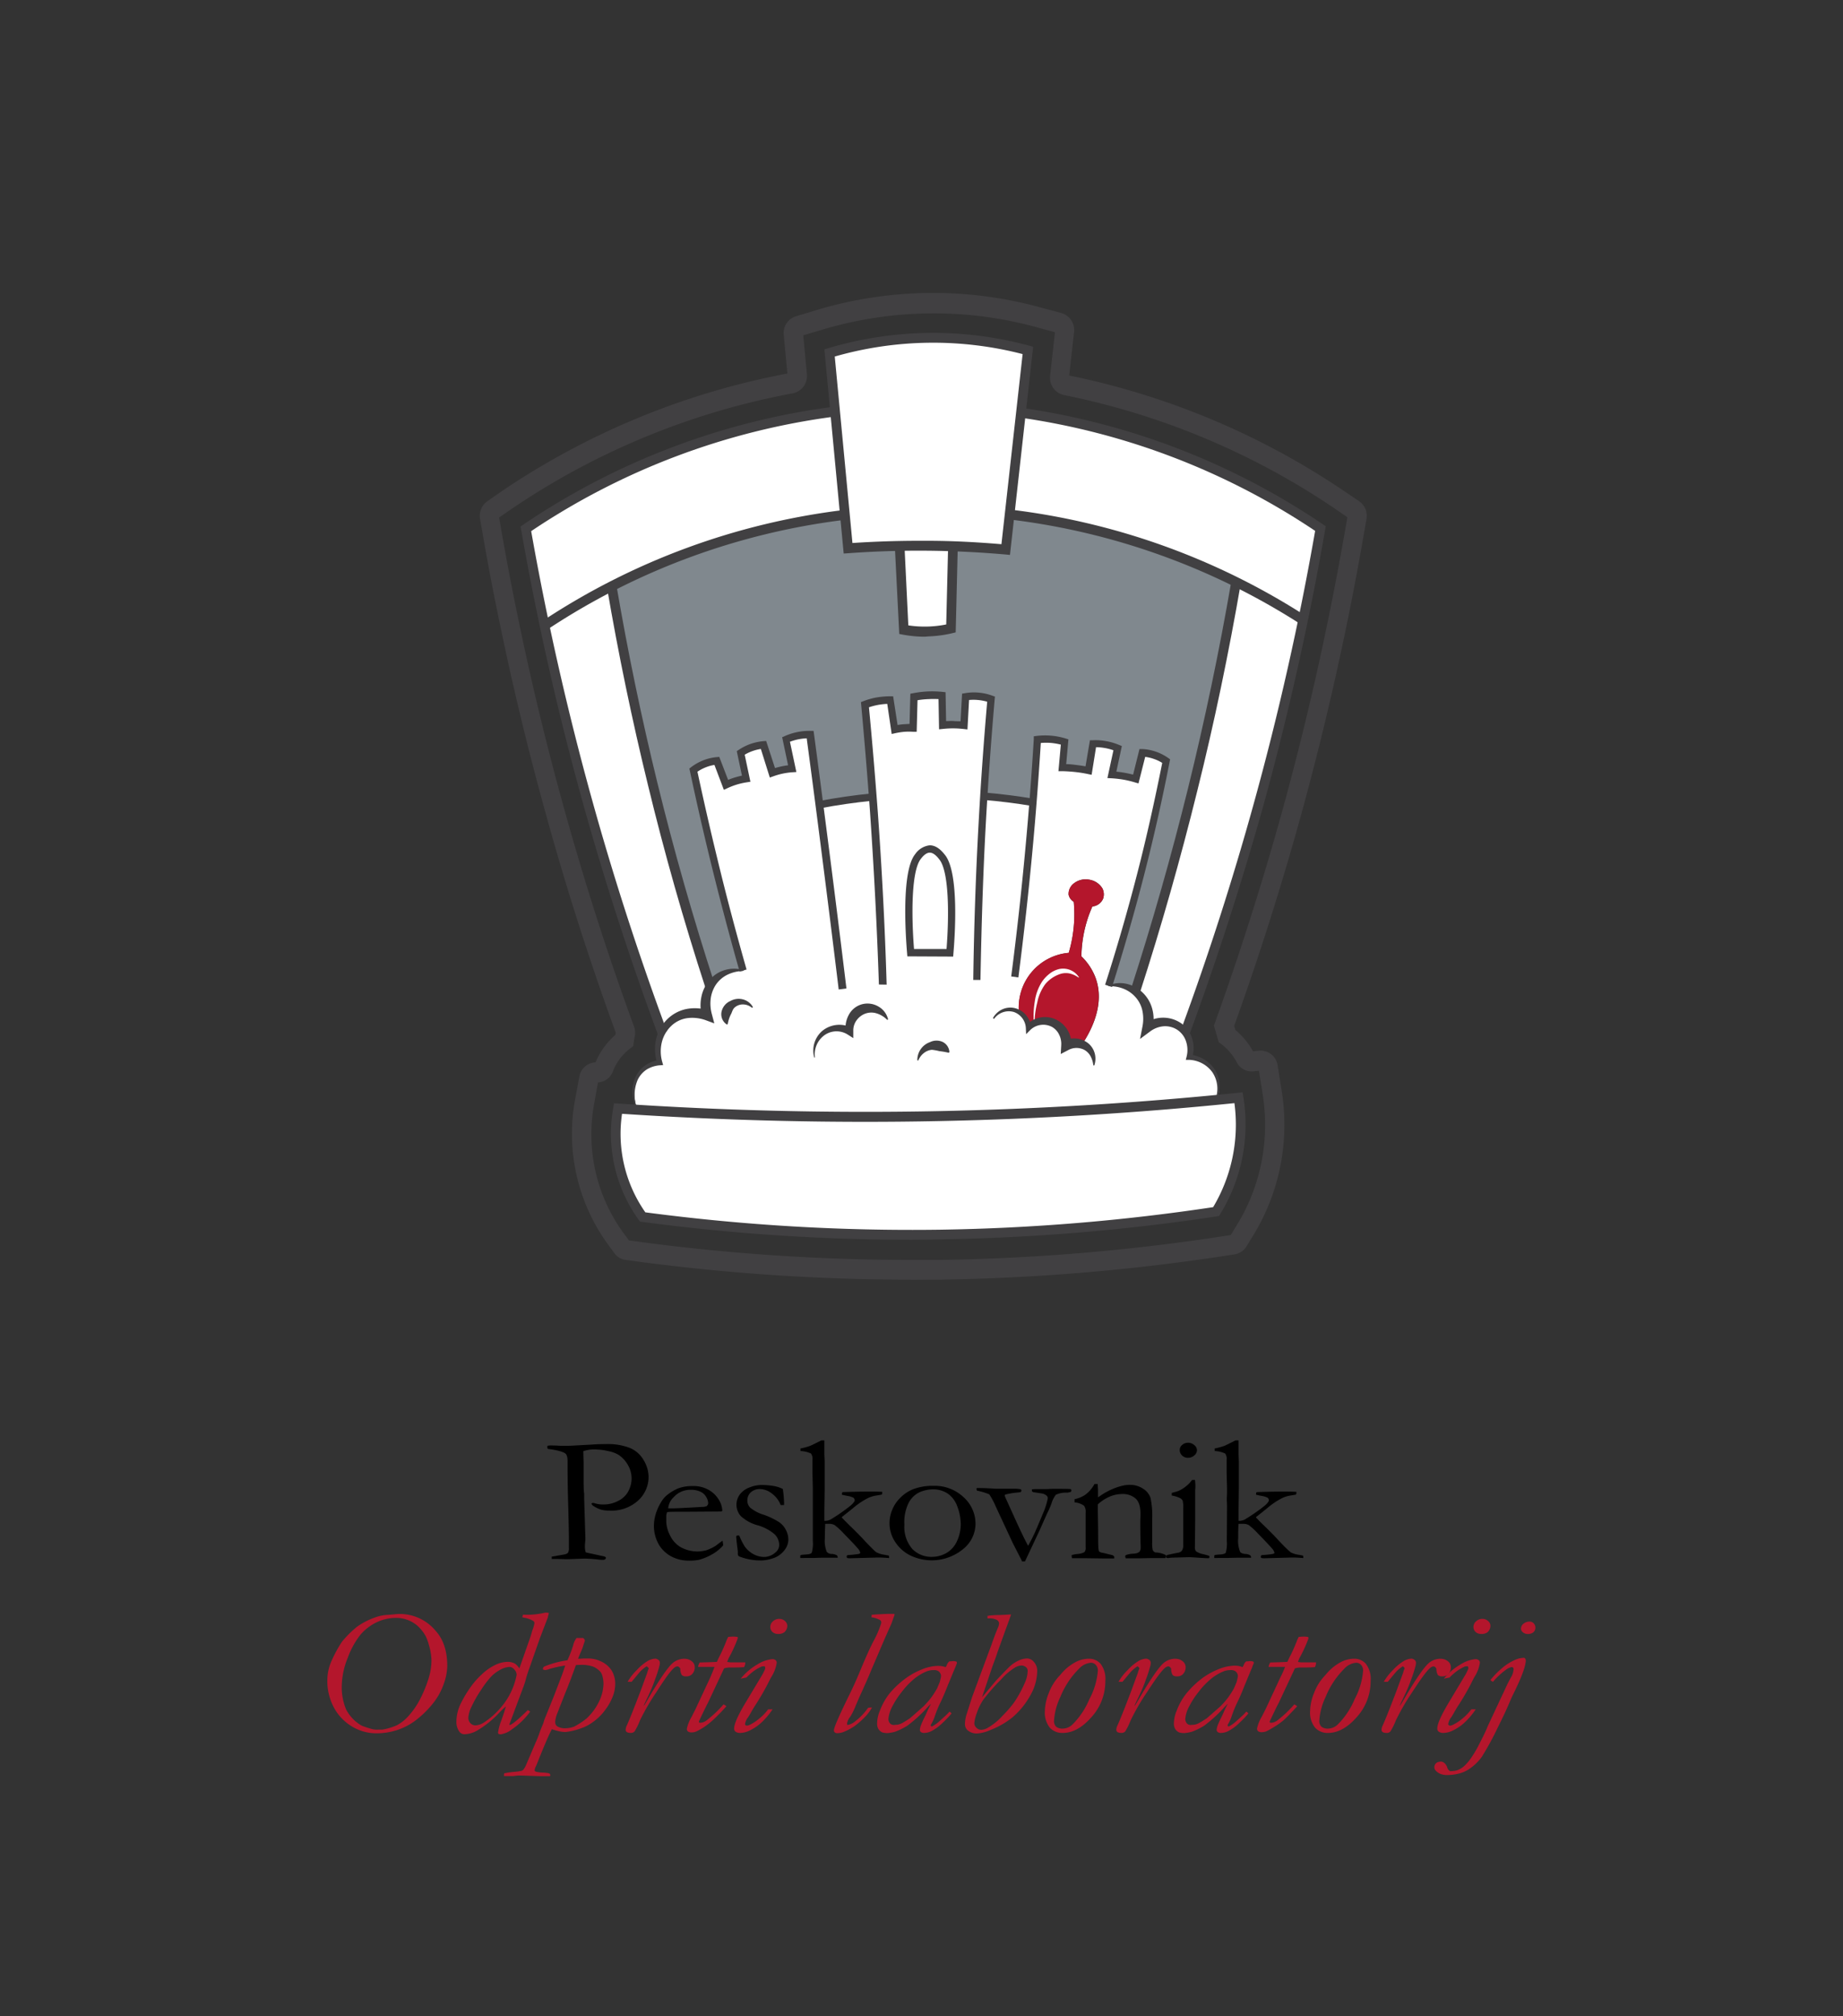 <svg xmlns="http://www.w3.org/2000/svg" viewBox="0 0 416.64 455.54"><rect x="0" y="0" width="416.64" height="455.54" fill="#333333" stroke="none"/><g id="Layer_2" data-name="Layer 2"><path d="M214.74,215.28l-8.86,0c-.19-2.11-1.45-17.94,1.64-21.73a3.8,3.8,0,0,1,2.67-1.67c1.39,0,2.43,1.36,2.86,1.92C216.17,197.84,214.91,213.24,214.74,215.28Z" fill="#fff"/><path d="M205.9,289.11A468.88,468.88,0,0,1,144,285l-2.55-.35a3.85,3.85,0,0,1-2.6-1.56l-1.52-2.1a42.43,42.43,0,0,1-7.36-32.36l1-5.39a3.89,3.89,0,0,1,3.67-3.23,16.46,16.46,0,0,1,3.66-5.44c.26-.26.53-.5.8-.74,0-.18.07-.35.1-.53-6-16.42-11.38-33.28-16-50.12-3.64-13.13-6.89-26.5-9.67-39.73-1.53-7.17-3-14.65-4.3-22.21l-.71-4a4,4,0,0,1,1.67-4L113.4,111A171.91,171.91,0,0,1,178,84.39l-.83-8.78A3.94,3.94,0,0,1,180,71.44L184.76,70A91.74,91.74,0,0,1,211,66.18h.51a91.56,91.56,0,0,1,23.37,3.19L240,70.74A4,4,0,0,1,242.81,75l-1.1,9.84A172.36,172.36,0,0,1,303.94,111l3.31,2.24a4,4,0,0,1,1.67,4l-.7,4c-1.28,7.35-2.59,14.22-4,21-2.92,14.11-6.36,28.36-10.22,42.35-4.38,15.82-9.42,31.69-15,47.19l.27.91a17.17,17.17,0,0,1,4,4.83l1.34-.14a3.89,3.89,0,0,1,4.21,3.28l.92,5.75a48.55,48.55,0,0,1,.15,14.39,47.72,47.72,0,0,1-6.62,18.38l-1.48,2.41a3.86,3.86,0,0,1-2.7,1.81l-2.76.42a470.51,470.51,0,0,1-63.55,5.28c-2.31,0-4.59.05-6.86.05h0Zm-63.71-8.86,2.33.31a462.24,462.24,0,0,0,61.38,4.09h0c2.25,0,4.51,0,6.8,0a466.8,466.8,0,0,0,63-5.23l2.53-.39,1.35-2.21a43.13,43.13,0,0,0,6-16.64,43.86,43.86,0,0,0-.14-13l-.84-5.27-1.21.13a3.76,3.76,0,0,1-3.78-2,12.66,12.66,0,0,0-3.52-4.16l-.58-.44-1.09-3.73.26-.69c5.62-15.62,10.71-31.62,15.13-47.56,3.84-13.9,7.25-28.05,10.15-42.06,1.41-6.75,2.71-13.58,4-20.88l.64-3.66-3-2.06a168.18,168.18,0,0,0-61.1-25.55,4,4,0,0,1-3.11-4.32l1.1-9.87-4.63-1.26a87.66,87.66,0,0,0-22.28-3H211a87.89,87.89,0,0,0-25,3.65l-4.41,1.31.83,8.84a4,4,0,0,1-3.17,4.26,167.49,167.49,0,0,0-63.42,26l-3,2.06.64,3.67c1.32,7.5,2.76,14.92,4.27,22,2.76,13.14,6,26.42,9.61,39.46,4.64,16.77,10,33.57,16,49.93a4.08,4.08,0,0,1,.14,2.22c-.08.4-.15.8-.21,1.21l-.12.93-.74.57a11.8,11.8,0,0,0-3.88,5.19,3.82,3.82,0,0,1-3.36,2.45l-.89,5a37.81,37.81,0,0,0,6.56,28.89Z" fill="#414042"/><path d="M298.47,119.41q-1.75,10-3.94,20.69c-2.75,13.27-6.07,27.2-10.07,41.7-5.14,18.55-10.78,35.71-16.56,51.4a6.49,6.49,0,0,1,.94,5.62,7.1,7.1,0,0,1,6.13,4.36,7.29,7.29,0,0,1-.15,5.34c1.72-.16,3.44-.33,5.14-.51a38.47,38.47,0,0,1,.12,11.31,37.57,37.57,0,0,1-5.21,14.43,460.16,460.16,0,0,1-62.23,5.18,456.74,456.74,0,0,1-67.4-4,32.13,32.13,0,0,1-5.56-24.48c1.41.08,2.83.19,4.24.26-1.38-3.29-.89-6.81,1.19-8.86a6.64,6.64,0,0,1,4-1.79,9.05,9.05,0,0,1,.58-7c-5.94-16-11.75-33.61-17-52.69-3.76-13.55-6.9-26.61-9.53-39.1q-2.39-11.25-4.23-21.87A162,162,0,0,1,188.78,93c-.41-4.4-.84-8.81-1.25-13.21a81.61,81.61,0,0,1,44.84-.57c-.52,4.69-1.05,9.39-1.57,14.07A162.2,162.2,0,0,1,298.47,119.41Z" fill="none"/><path d="M214.74,215.28l-8.86,0c-.19-2.11-1.45-17.94,1.64-21.73a3.8,3.8,0,0,1,2.67-1.67c1.39,0,2.43,1.36,2.86,1.92C216.17,197.84,214.91,213.24,214.74,215.28Z" fill="#fff"/><path d="M160.54,222.82a5,5,0,0,0-.24.46,2.54,2.54,0,0,0-.18.41,8.26,8.26,0,0,0-.62,2.69c0,.16,0,.34,0,.52a9.32,9.32,0,0,0,.34,2.48c-.25-.1-4.53-1.63-8,1.16a8.13,8.13,0,0,0-2.11,2.56c-5.95-16-11.75-33.61-17-52.69-3.75-13.55-6.89-26.61-9.52-39.1a150.85,150.85,0,0,1,15.13-8.84l.13-.07c2.42,14.17,5.45,29.1,9.25,44.68C151.59,193.39,156,208.64,160.54,222.82Z" fill="#fff"/><path d="M279.44,131.55c-2.58,14.88-5.79,30.56-9.84,46.95-4,16.17-8.39,31.35-13,45.47a7.4,7.4,0,0,0-6-1.29c2.52-7.84,5-16.2,7.24-25.06s4.21-17.55,5.81-25.72a10.46,10.46,0,0,0-5.39-1.86q-.74,3-1.49,6a20.21,20.21,0,0,0-2.52-.62,23.21,23.21,0,0,0-2.86-.34c.43-2,.87-4,1.29-6a12.31,12.31,0,0,0-2.86-.83,12.73,12.73,0,0,0-2.7-.17c-.34,2-.69,4.05-1,6.07-.85-.18-1.78-.33-2.77-.45a31.16,31.16,0,0,0-3.17-.21q.26-2.91.52-5.81a15.57,15.57,0,0,0-2.89-.59,15.41,15.41,0,0,0-3.3,0q-.42,7-1,14.21c-3.4-.57-7.15-1.06-11.18-1.4q.69-11.24,1.63-22a11.14,11.14,0,0,0-2.9-.64,11.51,11.51,0,0,0-2.86.11q-.18,3.24-.35,6.46a21.69,21.69,0,0,0-2.24-.14,21.36,21.36,0,0,0-2.62.12q0-3.33-.12-6.67a21.07,21.07,0,0,0-3.05-.09,20.28,20.28,0,0,0-3.31.38c0,2.32-.12,4.65-.18,7a16.8,16.8,0,0,0-4.18.38c-.34-2.21-.68-4.43-1-6.64a15.55,15.55,0,0,0-3.3.33,17.29,17.29,0,0,0-2.42.71q1,10.27,1.79,20.89c-4.36.43-8.4,1.05-12,1.74q-1-8-2.1-15.85a13.71,13.71,0,0,0-3.07.32,15.31,15.31,0,0,0-2.37.78c.47,2.2.93,4.39,1.4,6.58a17.16,17.16,0,0,0-2.71.42,15.43,15.43,0,0,0-1.76.53q-1-3.14-2-6.3a11.2,11.2,0,0,0-2.61.56,11.42,11.42,0,0,0-2.53,1.25l1.23,5.82a17.41,17.41,0,0,0-2.34.54,15.6,15.6,0,0,0-2.23.85l-2-5.41a10.58,10.58,0,0,0-2.78.66,10.46,10.46,0,0,0-2.52,1.43q2.13,9.94,4.65,20.31,3.15,12.93,6.59,25a7.7,7.7,0,0,0-5.76,1.57l-.38.35-.23.23a6.76,6.76,0,0,0-1,1.41c-4.57-14.18-8.95-29.43-12.91-45.74-3.8-15.58-6.83-30.51-9.25-44.68l1.33-.67,1.09-.53c3.38-1.67,7.1-3.33,11.15-4.93l2.68-1,1.66-.61c1.53-.56,3.12-1.11,4.74-1.64s3.47-1.11,5.28-1.63l1.64-.46c3-.85,6.2-1.63,9.49-2.32q2.66-.57,5.44-1.06,4-.69,8.11-1.19l.72,7.55c3.71-.26,7.62-.45,11.71-.53.3,6.33.61,12.63.91,18.94a26.43,26.43,0,0,0,5.58.44A26,26,0,0,0,215,142q.22-9.32.45-18.6,6.22.21,11.89.73c.29-2.67.59-5.32.89-8A163.26,163.26,0,0,1,279.44,131.55Z" fill="#80888e"/><path d="M298.47,119.41c-1.17,6.69-2.46,13.6-3.94,20.69a151.71,151.71,0,0,0-13.39-7.69l-.5-.26-1.2-.6h0a163,163,0,0,0-51.19-15.38l2.55-22.93A162.16,162.16,0,0,1,298.47,119.41Z" fill="#fff"/><path d="M294.53,140.1c-2.75,13.27-6.06,27.2-10.06,41.7-5.14,18.55-10.78,35.71-16.56,51.41a5.78,5.78,0,0,0-.73-.84,6.18,6.18,0,0,0-7.8-.29,8.13,8.13,0,0,0-1.53-7,7.7,7.7,0,0,0-1.21-1.14c4.57-14.12,9-29.3,13-45.47,4-16.38,7.26-32.06,9.84-46.94h0l1.2.6.5.26A151.71,151.71,0,0,1,294.53,140.1Z" fill="#fff"/><path d="M275,243.18a7.1,7.1,0,0,0-6.13-4.36,6.55,6.55,0,0,0-.94-5.62,5.23,5.23,0,0,0-.73-.83,6.16,6.16,0,0,0-7.8-.29,8.15,8.15,0,0,0-1.53-7,7.21,7.21,0,0,0-1.21-1.13,7.4,7.4,0,0,0-6-1.29c2.52-7.84,5-16.2,7.24-25.06s4.21-17.55,5.81-25.72a10.46,10.46,0,0,0-5.39-1.86q-.74,3-1.49,6a20.21,20.21,0,0,0-2.52-.62,23.21,23.21,0,0,0-2.86-.34c.43-2,.87-4,1.29-6a12.31,12.31,0,0,0-2.86-.83,12.73,12.73,0,0,0-2.7-.17c-.34,2-.69,4.05-1,6.07-.85-.18-1.78-.33-2.77-.45a31.16,31.16,0,0,0-3.17-.21q.26-2.91.52-5.81a15.57,15.57,0,0,0-2.89-.59,15.41,15.41,0,0,0-3.3,0q-.42,7-1,14.21c-3.4-.57-7.15-1.06-11.18-1.4q.69-11.24,1.63-22a11.14,11.14,0,0,0-2.9-.64,11.51,11.51,0,0,0-2.86.11q-.18,3.24-.35,6.46a21.69,21.69,0,0,0-2.24-.14,21.36,21.36,0,0,0-2.62.12q0-3.33-.12-6.67a21.07,21.07,0,0,0-3.05-.09,20.28,20.28,0,0,0-3.31.38c0,2.32-.12,4.65-.18,7a16.8,16.8,0,0,0-4.18.38c-.34-2.21-.68-4.43-1-6.64a15.55,15.55,0,0,0-3.3.33,17.29,17.29,0,0,0-2.42.71q1,10.27,1.79,20.89c-4.36.43-8.4,1.05-12,1.74q-1-8-2.1-15.85a13.71,13.71,0,0,0-3.07.32,15.31,15.31,0,0,0-2.37.78c.47,2.2.93,4.39,1.4,6.58a17.16,17.16,0,0,0-2.71.42,15.43,15.43,0,0,0-1.76.53q-1-3.14-2-6.3a11.2,11.2,0,0,0-2.61.56,11.42,11.42,0,0,0-2.53,1.25l1.23,5.82a17.41,17.41,0,0,0-2.34.54,15.6,15.6,0,0,0-2.23.85l-2-5.41a10.58,10.58,0,0,0-2.78.66,10.46,10.46,0,0,0-2.52,1.43q2.13,9.94,4.65,20.31,3.15,12.93,6.59,25a7.7,7.7,0,0,0-5.76,1.57l-.38.35-.23.23a6.76,6.76,0,0,0-1,1.41,5,5,0,0,0-.24.46,2.54,2.54,0,0,0-.18.41,8.26,8.26,0,0,0-.62,2.69c0,.16,0,.34,0,.52a9.32,9.32,0,0,0,.34,2.48c-.25-.1-4.53-1.63-8,1.16a8.13,8.13,0,0,0-2.11,2.56,9,9,0,0,0-.58,7,6.62,6.62,0,0,0-4,1.79c-2.09,2-2.58,5.57-1.19,8.86,21.21,1.33,44.1,1.93,68.43,1.44,22.12-.44,43-1.76,62.46-3.64A7.27,7.27,0,0,0,275,243.18Zm-60.24-27.9-8.86-.05c-.18-2.1-1.45-17.93,1.64-21.72a3.8,3.8,0,0,1,2.67-1.67c1.4,0,2.43,1.36,2.86,1.91C216.17,197.84,214.91,213.24,214.74,215.28Zm34.68-12.39a2.93,2.93,0,0,1-2.48,1.91,28,28,0,0,0-1.76,5.26,29.44,29.44,0,0,0-.73,6,13,13,0,0,1,3.24,4.95c2.1,5.91-1,11.78-3,14.82a4.58,4.58,0,0,0-4.52,1,4.68,4.68,0,0,0-1.92-5.65,4.42,4.42,0,0,0-4.46,0,4.52,4.52,0,0,0-1.24,1,4.58,4.58,0,0,0-2.22-3.52,12.4,12.4,0,0,1,11.26-13.39,30.92,30.92,0,0,0,1.21-6.86,30.58,30.58,0,0,0-.09-4.67,2.4,2.4,0,0,1-1.15-1.61,3.05,3.05,0,0,1,1.15-2.52,4.22,4.22,0,0,1,3.51-.86,4.1,4.1,0,0,1,3,2A3,3,0,0,1,249.42,202.89Z" fill="#fff"/><path d="M249.42,202.89a2.93,2.93,0,0,1-2.49,1.91,29.08,29.08,0,0,0-1.75,5.26,28.74,28.74,0,0,0-.73,6,13.15,13.15,0,0,1,3.24,4.95c2.1,5.91-1,11.78-3,14.82a4.57,4.57,0,0,0-4.51,1,4.69,4.69,0,0,0-1.92-5.66,4.44,4.44,0,0,0-4.46,0,4.31,4.31,0,0,0-1.24,1,4.59,4.59,0,0,0-2.22-3.52,12.38,12.38,0,0,1,11.26-13.38,30.42,30.42,0,0,0,1.21-6.86,30.11,30.11,0,0,0,0-3.69c0-.33,0-.66-.08-1a2.5,2.5,0,0,1-1.16-1.6,2.94,2.94,0,0,1,1.16-2.52,4.48,4.48,0,0,1,6.47,1.09A3,3,0,0,1,249.42,202.89Z" fill="#b4162c"/><path d="M191,116.32q-4.16.5-8.11,1.19-2.79.49-5.44,1.06c-3.29.69-6.45,1.47-9.49,2.32l-1.64.46c-1.81.52-3.57,1.07-5.28,1.63s-3.21,1.08-4.74,1.64l-1.66.61-2.68,1c-4,1.6-7.77,3.26-11.15,4.93l-1.09.53-1.33.67-.13.07a150.85,150.85,0,0,0-15.13,8.84q-2.39-11.25-4.23-21.87A162,162,0,0,1,188.79,93Q189.89,104.64,191,116.32Z" fill="#fff"/><path d="M232.37,79.17q-.78,7-1.57,14.08l-2.55,22.93q-.45,4-.89,8c-3.77-.33-7.74-.59-11.89-.72-1.93-.07-3.92-.11-5.94-.14s-4.12,0-6.11,0c-4.1.08-8,.27-11.71.52l-.72-7.55q-1.1-11.67-2.2-23.36l-1.26-13.22a81.86,81.86,0,0,1,44.84-.57Z" fill="#fff"/><path d="M280.08,259.33a37.89,37.89,0,0,1-5.2,14.43,460.43,460.43,0,0,1-62.24,5.17,456.59,456.59,0,0,1-67.39-4,32.11,32.11,0,0,1-5.56-24.48c1.4.09,2.82.19,4.24.27,21.21,1.32,44.1,1.93,68.43,1.44,22.12-.45,43-1.77,62.46-3.65,1.73-.16,3.44-.32,5.14-.5A38.11,38.11,0,0,1,280.08,259.33Z" fill="#fff"/><path d="M149.75,233.34c0-.08-.05-.16-.08-.23" fill="#fff"/><path d="M160.8,223.61c-.09-.26-.17-.52-.26-.79" fill="#fff"/><path d="M229.4,220.69q1.84-14.16,3.25-29.33c.31-3.39.6-6.76.86-10.08" fill="#fff"/><path d="M185.17,181.81q.66,5.19,1.34,10.41,2,15.69,3.9,31.23Z" fill="#fff"/><path d="M220.77,221.36Q221,204.24,222,186q.17-3.06.36-6.08" fill="#fff"/><path d="M197.21,180.07c.1,1.14.17,2.28.26,3.42q1.44,20,2,38.91Z" fill="#fff"/><path d="M184.19,238.92a5.67,5.67,0,0,1,1.86-5.41,5.37,5.37,0,0,1,6-.57,4.8,4.8,0,0,1,2.79-4.84,4.68,4.68,0,0,1,5.85,2.28" fill="#fff"/><path d="M207.49,239.58a4.06,4.06,0,0,1,2.79-3.22,4,4,0,0,1,4.27,1.42" fill="#fff"/><path d="M244.65,235.8a3.9,3.9,0,0,1,1.18.65,4.53,4.53,0,0,1,1.49,4.27" fill="#fff"/><path d="M224.57,230.09a4.36,4.36,0,0,1,4.37-2,4.13,4.13,0,0,1,1.36.5" fill="#fff"/><path d="M170.08,227.62a3.38,3.38,0,0,0-4.45-.76,3.56,3.56,0,0,0-1.21,4.56" fill="#fff"/><path d="M214.74,215.28l-8.86,0c-.19-2.11-1.45-17.94,1.64-21.73a3.8,3.8,0,0,1,2.67-1.67c1.39,0,2.43,1.36,2.86,1.92C216.17,197.84,214.91,213.24,214.74,215.28Z" fill="#fff"/><path d="M242.68,203.68a.17.17,0,0,1,0-.07" fill="#fff"/><path d="M215.47,123.43q-.21,9.3-.45,18.6a26,26,0,0,1-5.11.69,26.43,26.43,0,0,1-5.58-.44c-.3-6.31-.61-12.61-.91-18.94q3-.06,6.11,0C211.55,123.32,213.54,123.37,215.47,123.43Z" fill="#fff"/><path d="M233.71,231.1a19.9,19.9,0,0,1,.21-4.75,11,11,0,0,1,1.65-4.56,7.87,7.87,0,0,1,1.7-1.8,5.53,5.53,0,0,1,2.28-1.08,4.26,4.26,0,0,1,4.37,1.89l-.08.07a5.8,5.8,0,0,0-2-.93,4.26,4.26,0,0,0-2,.06,7.48,7.48,0,0,0-3.53,2.33,10.29,10.29,0,0,0-1.81,4.13,19.58,19.58,0,0,0-.63,4.64Z" fill="#fff"/><path d="M228.32,125.37l-1.06-.1c-5.86-.51-11.83-.8-17.73-.85s-11.87.14-17.74.57l-1.06.07-4.37-46.13.87-.26a83.07,83.07,0,0,1,45.42-.58l.91.25Zm-20.53-3.19h1.75c5.61,0,11.28.3,16.85.77L231.18,80a80.82,80.82,0,0,0-42.47.55l4,42.13C197.7,122.35,202.76,122.18,207.79,122.18Z" fill="#414042"/><path d="M294,141a156.25,156.25,0,0,0-65.81-23.64l.26-2.22a158.25,158.25,0,0,1,66.71,24Z" fill="#414042"/><path d="M123.71,142.25l-1.19-1.87a158.11,158.11,0,0,1,68.35-25.17l.25,2.22A156,156,0,0,0,123.71,142.25Z" fill="#414042"/><path d="M206,280.1a460.26,460.26,0,0,1-60.86-4.05l-.46-.06-.28-.38a33.25,33.25,0,0,1-5.76-25.35l.17-1,1,.06c24.07,1.63,48.49,2.2,72.59,1.71,22.46-.46,45.18-1.85,67.51-4.14l1-.11.16,1a38.66,38.66,0,0,1-5.23,26.52l-.26.43-.5.08a462.14,462.14,0,0,1-62.38,5.19Q209.32,280.09,206,280.1Zm-60.11-6.2a458.77,458.77,0,0,0,66.76,3.92,460.47,460.47,0,0,0,61.6-5.09,36.39,36.39,0,0,0,4.81-23.5c-22,2.24-44.47,3.6-66.65,4.05-23.83.49-48-.07-71.79-1.64a30.9,30.9,0,0,0,5.27,22.26Z" fill="#414042"/><path d="M257.68,224.32l-2.07-.7c4.82-14.9,9.17-30.17,12.93-45.39,3.81-15.42,7.11-31.2,9.82-46.88l2.15.39c-2.72,15.74-6,31.56-9.86,47C266.88,194,262.52,209.37,257.68,224.32Z" fill="#414042"/><path d="M148.73,233.74c-6.43-17.34-12.2-35.18-17.14-53-5.54-20-10.18-40.59-13.78-61.07l-.13-.72.6-.41a162.39,162.39,0,0,1,70.37-26.67l.27,2.22A160.31,160.31,0,0,0,120.08,120c3.57,20.18,8.15,40.41,13.61,60.14,4.92,17.78,10.67,35.56,17.08,52.84Z" fill="#414042"/><path d="M159.49,223.2c-4.89-15-9.28-30.44-13-45.81-3.6-14.71-6.72-29.76-9.28-44.73l2.15-.38c2.55,14.91,5.66,29.91,9.25,44.57,3.74,15.32,8.12,30.67,13,45.65Z" fill="#414042"/><path d="M251.39,223l-1.56-.52c2.64-8.22,5.07-16.64,7.23-25s4-16.71,5.68-25.12a8.94,8.94,0,0,0-1.79-.86,9.24,9.24,0,0,0-2.06-.5L257.37,177l-.82-.24a22.63,22.63,0,0,0-2.43-.59,25.53,25.53,0,0,0-2.77-.33l-1-.05,1.36-6.28a11.33,11.33,0,0,0-2.06-.53,11.71,11.71,0,0,0-1.87-.17l-1,6.24-.83-.17c-.89-.19-1.8-.34-2.7-.44s-2.05-.19-3.09-.21l-.88,0,.54-6a15,15,0,0,0-2.09-.37,14.2,14.2,0,0,0-2.44,0c-.49,7.85-1.1,15.8-1.82,23.61-.9,9.77-2,19.64-3.25,29.36l-1.62-.22c1.26-9.69,2.35-19.55,3.24-29.3.74-8,1.37-16.2,1.86-24.27l0-.69.68-.09a15.92,15.92,0,0,1,6.51.58l.64.2-.5,5.6c.8,0,1.59.1,2.37.2s1.34.18,2,.3l1-5.9.67,0a13,13,0,0,1,2.85.18,13.56,13.56,0,0,1,3.06.88l.63.26-1.24,5.78c.67.06,1.34.16,2,.28s1.19.24,1.79.39l1.44-5.78.67,0a11.24,11.24,0,0,1,5.8,2l.45.32-.11.54c-1.67,8.62-3.63,17.29-5.81,25.77S254,214.7,251.39,223Z" fill="#414042"/><path d="M274.72,248.48a6.7,6.7,0,0,0-.64-6.22,6.79,6.79,0,0,0-5.28-2.81l-.73,0,.19-.76a6.12,6.12,0,0,0-.15-3.45,5,5,0,0,0-2-2.6,5,5,0,0,0-3.11-.77,5.9,5.9,0,0,0-3,1.17l-2.28,1.69.57-2.9a9,9,0,0,0,0-3.31,6.63,6.63,0,0,0-1.39-3,7.11,7.11,0,0,0-2.73-2.06,8,8,0,0,0-3.57-.63l0-.22a6.9,6.9,0,0,1,4-.35,7.51,7.51,0,0,1,3.72,2,7.89,7.89,0,0,1,2.19,3.78,8.82,8.82,0,0,1,0,4.42l-1.71-1.22a7.2,7.2,0,0,1,8.3,0,6.75,6.75,0,0,1,2.46,3.57,7.53,7.53,0,0,1-.06,4.26l-.55-.8a7.85,7.85,0,0,1,3.35,1.13,7.27,7.27,0,0,1,2.47,2.52,6.82,6.82,0,0,1,.94,3.37,7.8,7.8,0,0,1-.73,3.35Z" fill="#414042"/><path d="M167.93,219.38a8.41,8.41,0,0,0-3.55.87,6.71,6.71,0,0,0-2.57,2.26,7.45,7.45,0,0,0-1.15,3.18,8.93,8.93,0,0,0,.25,3.37l.57,2.15-2-.74a9,9,0,0,0-4.07-.45,6.55,6.55,0,0,0-3.68,1.78,7.63,7.63,0,0,0-2.12,3.7,8.72,8.72,0,0,0,.09,4.39l.21.74-.71.05a6.62,6.62,0,0,0-3,.95,5.68,5.68,0,0,0-2.08,2.43,8.65,8.65,0,0,0,0,6.63l-.2.09a10.07,10.07,0,0,1-.91-3.43,8.33,8.33,0,0,1,.49-3.59,6.53,6.53,0,0,1,2.2-2.94,7.17,7.17,0,0,1,3.42-1.35l-.51.8a10.1,10.1,0,0,1-.37-5.09,9.3,9.3,0,0,1,2.33-4.62A8.7,8.7,0,0,1,155,228a10.06,10.06,0,0,1,5.21.29l-1.49,1.41a9.4,9.4,0,0,1-.18-4.38,8.51,8.51,0,0,1,1.87-3.92,7.1,7.1,0,0,1,3.56-2.27,7.46,7.46,0,0,1,4,0Z" fill="#414042"/><path d="M189.6,223.55c-1.25-10.32-2.57-20.83-3.9-31.22q-1.63-12.83-3.33-25.52a12.51,12.51,0,0,0-2.2.29,14.56,14.56,0,0,0-1.59.48l1.45,6.84-.95.06a16,16,0,0,0-2.57.4,16.44,16.44,0,0,0-1.69.51l-.79.28L172,169.21a10.06,10.06,0,0,0-1.78.44,9.89,9.89,0,0,0-1.87.86l1.29,6.11-.86.13a17.13,17.13,0,0,0-2.23.51,16.57,16.57,0,0,0-2.12.82l-.79.36-2.13-5.62a8.86,8.86,0,0,0-1.94.53,9.57,9.57,0,0,0-1.9,1c1.41,6.6,2.93,13.24,4.52,19.75,2,8.31,4.24,16.7,6.58,24.94l-1.57.46c-2.34-8.26-4.56-16.66-6.6-25-1.64-6.71-3.2-13.55-4.64-20.34l-.12-.52.42-.33a11.58,11.58,0,0,1,2.72-1.53,11.07,11.07,0,0,1,3-.72l.62-.06,2,5.2c.5-.21,1-.39,1.53-.55s1.06-.3,1.6-.41l-1.17-5.54.48-.31a11.93,11.93,0,0,1,2.7-1.34,12.36,12.36,0,0,1,2.81-.6l.65-.05,2,6.13c.35-.11.71-.2,1.07-.29a17,17,0,0,1,1.89-.34l-1.34-6.34.62-.27a13.19,13.19,0,0,1,2.51-.83,13.82,13.82,0,0,1,3.27-.34h.7l.1.71q1.74,13.07,3.43,26.26c1.34,10.4,2.65,20.91,3.9,31.23Z" fill="#414042"/><path d="M185.32,182.63,185,181c4-.76,8.09-1.35,12.13-1.75l.16,1.66C193.31,181.3,189.27,181.88,185.32,182.63Z" fill="#414042"/><path d="M233.38,182.1c-3.67-.61-7.41-1.08-11.12-1.39l.13-1.67c3.75.32,7.54.79,11.25,1.41Z" fill="#414042"/><path d="M198.69,222.43c-.43-12.9-1.11-26-2-38.88-.58-8.11-1.27-16.28-2-24.28l-.06-.64.59-.23a17.09,17.09,0,0,1,2.53-.75,18.9,18.9,0,0,1,3.47-.34h.69l1,6.49q.72-.12,1.44-.18c.42,0,.84-.06,1.27-.06l.18-6.83.65-.12a23,23,0,0,1,3.41-.4,24.19,24.19,0,0,1,3.18.1l.72.08.12,6.52c.61,0,1.22-.06,1.82,0s1,0,1.45.06l.34-6.25.65-.11a12,12,0,0,1,6.18.56l.6.21-.06.65c-.81,9.29-1.48,18.72-2,28-.64,11.72-1,23.62-1.21,35.37l-1.63,0c.16-11.78.56-23.7,1.21-35.44.49-9.1,1.15-18.32,1.94-27.42a10.79,10.79,0,0,0-2.1-.39,10.6,10.6,0,0,0-2,0l-.36,6.65-.86-.1c-.72-.08-1.44-.13-2.15-.14a21.16,21.16,0,0,0-2.52.12l-.89.09-.12-6.82a20.71,20.71,0,0,0-2.23,0,19.55,19.55,0,0,0-2.52.25l-.19,7.13-.83,0a15.07,15.07,0,0,0-1.9,0,16.42,16.42,0,0,0-2.07.31l-.85.19-1-6.8a15.35,15.35,0,0,0-2.44.3,14.8,14.8,0,0,0-1.7.47c.75,7.8,1.41,15.76,2,23.66.93,12.92,1.62,26,2,39Z" fill="#414042"/><path d="M184.09,238.94a5.77,5.77,0,0,1,0-3.24,5.87,5.87,0,0,1,1.81-2.8,6.1,6.1,0,0,1,6.55-.74l-1.27.85a6.22,6.22,0,0,1,.72-3.76,4.81,4.81,0,0,1,3.09-2.39,4.88,4.88,0,0,1,3.72.62,4.51,4.51,0,0,1,2.06,2.84l-.19.11a5.74,5.74,0,0,0-2.51-1.51,4,4,0,0,0-2.49.1,4.25,4.25,0,0,0-1.88,1.42,3.86,3.86,0,0,0-.8,2.43l0,1.67-1.29-.82a4.71,4.71,0,0,0-5.1.07,5.32,5.32,0,0,0-2.28,5.11Z" fill="#414042"/><path d="M207.38,239.56a4.27,4.27,0,0,1,2.85-4.11,3.37,3.37,0,0,1,2.83-.07,2.74,2.74,0,0,1,1.57,2.33l-.17.14a17.35,17.35,0,0,0-2.12-.37,10.8,10.8,0,0,0-1.69-.3,3.39,3.39,0,0,0-1.75.7,3.94,3.94,0,0,0-1.3,1.72Z" fill="#414042"/><path d="M224.48,230a4.6,4.6,0,0,1,2-1.91,4.39,4.39,0,0,1,2.84-.35,4.75,4.75,0,0,1,2.55,1.5,5.33,5.33,0,0,1,1.26,2.79l-1.11-.41a5.76,5.76,0,0,1,6.5-1.37,6.16,6.16,0,0,1,2.75,2.36,5.86,5.86,0,0,1,.89,3.64l-1.62-1.13a5.2,5.2,0,0,1,5.49.6,4.46,4.46,0,0,1,1.48,2.39,4.58,4.58,0,0,1-.13,2.6l-.21,0a5.7,5.7,0,0,0-.68-2.17,3.63,3.63,0,0,0-1.41-1.37,3.86,3.86,0,0,0-3.56.06l-1.72.9.11-2a4.72,4.72,0,0,0-.47-2.36A3.93,3.93,0,0,0,237.8,232a4.22,4.22,0,0,0-4.83.65l-1,1-.06-1.39a4.06,4.06,0,0,0-2.71-3.62,4.1,4.1,0,0,0-4.5,1.58Z" fill="#414042"/><path d="M170,227.69a3.22,3.22,0,0,0-2.12-.76,2.79,2.79,0,0,0-1.83.72c-.48.45-.55,1.07-.84,1.56a7.5,7.5,0,0,0-.69,2.16l-.2.1a2.76,2.76,0,0,1-1.22-2.81,3.44,3.44,0,0,1,2-2.5,3.87,3.87,0,0,1,3-.33,3.63,3.63,0,0,1,2.12,1.72Z" fill="#414042"/><path d="M215.48,216.12l-10.36-.05-.06-.76c-.36-4.27-1.29-18.5,1.83-22.33a4.6,4.6,0,0,1,3.29-2h0c1.79,0,3,1.63,3.51,2.25,3.13,4.1,2.2,18,1.85,22.11Zm-8.85-1.71,7.35,0c.61-7.74.55-17.37-1.57-20.16-.37-.48-1.23-1.61-2.22-1.61h0c-.92,0-1.71,1-2,1.38C206.05,196.63,206,206.45,206.63,214.41Z" fill="#414042"/><path d="M209.08,143.85a27.19,27.19,0,0,1-4.94-.46l-.85-.16-1-19.83,2.18-.11.87,18a25,25,0,0,0,4.49.26,24.29,24.29,0,0,0,4.08-.47l.43-17.73,2.18.06-.47,19.46-.82.2a27.33,27.33,0,0,1-5.33.71Z" fill="#414042"/><path d="M268.93,233.6l-2-.79c6.19-16.79,11.75-34.06,16.52-51.32,5.59-20.18,10.25-40.88,13.86-61.55a160.51,160.51,0,0,0-66.62-25.58l.3-2.21a162.7,162.7,0,0,1,68.12,26.34l.6.4-.13.72c-3.64,21-8.36,42-14,62.49C280.72,199.42,275.14,216.75,268.93,233.6Z" fill="#414042"/><path d="M123.81,326.63l.49-.06c.49,0,1.3,0,2.43.08.59,0,1,0,1.21,0s1,0,2-.07l3.69-.2c1-.08,2.09-.12,3.37-.12a13.74,13.74,0,0,1,5.42.88,6.48,6.48,0,0,1,3.1,2.77,7.39,7.39,0,0,1,1.1,3.75,7.18,7.18,0,0,1-2.38,5.37,8.93,8.93,0,0,1-6.41,2.26,7.29,7.29,0,0,1-1.89-.2,7,7,0,0,1-1.73-.81,1.09,1.09,0,0,1-.5-.54.5.5,0,0,1,.24-.19,1.84,1.84,0,0,1,.63.12,6.45,6.45,0,0,0,1.86.23,7,7,0,0,0,3.24-.77A5.21,5.21,0,0,0,142,337a6.21,6.21,0,0,0,.78-3,6,6,0,0,0-.82-3,6.64,6.64,0,0,0-2.16-2.33,7,7,0,0,0-2.32-.83,12.18,12.18,0,0,0-2.43-.34,7.63,7.63,0,0,0-3.18.36l0,.27.06,2.25,0,.39c0,.36,0,.91,0,1.65,0,2.7,0,4.38.13,5v1.11l.28,9.07c0,.14,0,.38-.05.74a8.59,8.59,0,0,0-.06.93,4.45,4.45,0,0,0,.18,1.45q.51.13,3,.66l1.27.29a.63.63,0,0,1,.31.26.7.7,0,0,1-.23.39,1.13,1.13,0,0,1-.55.09c-.18,0-.58,0-1.21-.1-1.25-.12-2.22-.18-2.93-.18l-3.81.14-2.27-.06-1.26,0,0-.52,2.82-.49a1.85,1.85,0,0,0,.84-.36,1.93,1.93,0,0,0,.22-1.09c0-.12,0-.38,0-.78s0-.66,0-1.15q0-2.34-.22-10c-.06-2.38-.08-4.8-.08-7.26v-.34c0-.95-.16-1.56-.48-1.81-.53-.43-1.87-.79-4-1.07a.89.89,0,0,1-.1-.36A.78.78,0,0,1,123.81,326.63Z"/><path d="M163.14,341.49l-8.69.06h-1.64c-.66,0-1.34,0-2,.08a3.18,3.18,0,0,0-.19.82l0,.2v.19l0,1a7.3,7.3,0,0,0,.83,3,6.11,6.11,0,0,0,2.38,2.68,7.93,7.93,0,0,0,3.87,1,8.41,8.41,0,0,0,2-.28,10.09,10.09,0,0,0,2.08-1l1.56-1.17.13.79c0,.1,0,.2,0,.3a9.34,9.34,0,0,1-2.47,2,12.61,12.61,0,0,1-3,1.25,11.44,11.44,0,0,1-2.43.18,8.27,8.27,0,0,1-3-.58,7.26,7.26,0,0,1-3.48-2.81,8.44,8.44,0,0,1-1.26-4.7,9.61,9.61,0,0,1,.35-2.24,11.37,11.37,0,0,1,1.29-2.92,5.86,5.86,0,0,1,1.54-1.73,10.56,10.56,0,0,1,2.27-1.33,9.11,9.11,0,0,1,3.27-.54,7,7,0,0,1,3.29.68,6.23,6.23,0,0,1,2.59,2.3,5.08,5.08,0,0,1,.86,2.59Zm-12.08-.71h1c.74,0,2.93-.11,6.59-.32a3.06,3.06,0,0,0,1.06-.16,1,1,0,0,0,.39-.67,3,3,0,0,0-.44-1.4,2.88,2.88,0,0,0-1.33-1.22,4.87,4.87,0,0,0-2.09-.42,5.07,5.07,0,0,0-4,1.72A3.81,3.81,0,0,0,151.06,340.78Z"/><path d="M167.13,346.94a14.49,14.49,0,0,0,1.22,2.44,5.9,5.9,0,0,0,2,1.76,5.16,5.16,0,0,0,2.49.62,3.88,3.88,0,0,0,2.44-1,2.19,2.19,0,0,0,.87-1.71,3.43,3.43,0,0,0-1-2.38,10,10,0,0,0-3.86-2.06,9.19,9.19,0,0,1-3.83-2.09,3.89,3.89,0,0,1-.17-4.93,4.83,4.83,0,0,1,2.21-1.56,7.49,7.49,0,0,1,2.6-.53,16.42,16.42,0,0,1,2.76.22,7.47,7.47,0,0,1,2.11.68,26.57,26.57,0,0,1,.28,3l0,.63a4.11,4.11,0,0,1-.47,0h-.3a5.76,5.76,0,0,0-2-2.61,4.47,4.47,0,0,0-2.63-1,3,3,0,0,0-2.1.72,2.47,2.47,0,0,0-.8,1.9,2.26,2.26,0,0,0,.65,1.59,8.88,8.88,0,0,0,3,1.58,16.65,16.65,0,0,1,3.49,1.66,4.68,4.68,0,0,1,1.61,1.86,4.8,4.8,0,0,1,.52,2.09,4,4,0,0,1-1,2.56,5.22,5.22,0,0,1-2.47,1.68,8.76,8.76,0,0,1-2.65.49,13.26,13.26,0,0,1-5.07-.94.76.76,0,0,1-.24-.59,5.53,5.53,0,0,0,0-.58c-.23-1.79-.35-2.85-.35-3.18a.36.36,0,0,1,.11-.31A1.08,1.08,0,0,1,167.13,346.94Z"/><path d="M180.91,352l0-.57a1,1,0,0,1,.33-.15c.1,0,.46-.05,1.09-.09s1-.17,1.18-.39a7.65,7.65,0,0,0,.24-2.71l0-7.84,0-1.39c0-.12,0-.56,0-1.33,0-.35,0-.78,0-1.29l-.08-3.45,0-3a2,2,0,0,0-.34-1.4,6.07,6.07,0,0,0-2.37-.56v-.24c0-.08,0-.19,0-.34a14.31,14.31,0,0,0,2.19-.59c.33-.14,1.18-.55,2.54-1.24h.67c0,.31,0,.49,0,.56v1.73l0,.85.07,1.57,0,2.36,0,3.94-.07,4.89v1.5c0,.19,0,.45,0,.78l.24,0a2.77,2.77,0,0,0,1.5-.5,40.59,40.59,0,0,0,4.26-3c.58-.53.87-.92.87-1.16a1.07,1.07,0,0,0-.28-.56,5.1,5.1,0,0,0-1.45-.43l-.52-.1c-.26-.07-.48-.11-.65-.14l0-.2a1.28,1.28,0,0,1,.11-.4q3.42-.12,6-.12c.95,0,2,0,3,.06v.26a.9.9,0,0,1-.11.36l-1,.18a7,7,0,0,0-2,.55,17,17,0,0,0-3.44,2.29c-.71.58-1.33,1.07-1.85,1.47l-.77.62a1.75,1.75,0,0,0,.28.33l.34.36.93.93q2.34,2.26,3.47,3.5c.24.27.52.56.82.87,1.13,1.16,1.78,1.8,2,1.93a5.63,5.63,0,0,0,1.8.56l1,.18a1.08,1.08,0,0,1,.09.37l0,.2c-1-.08-1.76-.12-2.21-.12h-.39l-6,.16a4,4,0,0,1-.48,0,1.53,1.53,0,0,1-.45-.08.79.79,0,0,1-.06-.28v-.14a.54.54,0,0,1,.23-.21,23.94,23.94,0,0,0,2.48-.26.72.72,0,0,0,.37-.22,2.2,2.2,0,0,0-.63-1.09c-.41-.51-1.46-1.61-3.13-3.32a15.39,15.39,0,0,0-2.06-1.9,2.58,2.58,0,0,0-1.29-.27h-.83c0,.48-.08,1.57-.08,3.27a6.68,6.68,0,0,0,.43,3.05,1.49,1.49,0,0,0,1.13.48,2.4,2.4,0,0,1,1.14.3c.12.08.19.26.22.55l-2.19,0c-.95,0-2,0-3.11.06-.68,0-1.22,0-1.61,0Z"/><path d="M201.09,344a7.78,7.78,0,0,1,.61-2.89,8,8,0,0,1,1.87-2.76,8.52,8.52,0,0,1,2.67-1.82,12.22,12.22,0,0,1,4.81-.84,9.5,9.5,0,0,1,6.76,2.55,8.07,8.07,0,0,1,2.72,6.11,7.39,7.39,0,0,1-2.85,5.67,11.17,11.17,0,0,1-12.26,1.21,8.72,8.72,0,0,1-3.06-2.88A7.64,7.64,0,0,1,201.09,344Zm9.58,7.74a6.67,6.67,0,0,0,3.17-.81,5.8,5.8,0,0,0,2.44-2.61,9.07,9.07,0,0,0,.91-4.16,11.2,11.2,0,0,0-.7-3.6,6,6,0,0,0-2.17-3.07,5.87,5.87,0,0,0-3.44-1,7.56,7.56,0,0,0-2.91.61,5.38,5.38,0,0,0-2.52,2.37,9.8,9.8,0,0,0-1,5,7.63,7.63,0,0,0,1.79,5.48A6,6,0,0,0,210.67,351.74Z"/><path d="M220.86,336.19c1.61,0,3,.07,4.21.16.85,0,1.47,0,1.86,0l.52,0,2.42,0,.8.1a.42.42,0,0,1,.24.22.76.76,0,0,1-.13.41,3.17,3.17,0,0,1-.76.12,18.5,18.5,0,0,0-2.72.45c-.11.07-.16.13-.16.2a1.67,1.67,0,0,0,.22.61c0,.06.09.22.2.47l2.17,4.78c1,2.18,1.86,4,2.69,5.53.56-1,1.08-2,1.55-3.05s1.17-2.7,2.1-4.95a18.76,18.76,0,0,0,.73-2.36,2.33,2.33,0,0,0,.07-.47.81.81,0,0,0-.3-.53,2.18,2.18,0,0,0-1-.46l-2-.3a.83.83,0,0,1-.28-.22v-.15a1.28,1.28,0,0,1,0-.26,7.3,7.3,0,0,1,.76-.06l2.55,0,1.24-.06c2.29,0,3.67,0,4.13.06q.14,0,.24.24a.72.72,0,0,1-.13.39l-.67.16-.41,0a5.65,5.65,0,0,0-2.3.48,6,6,0,0,0-1,2c-.22.6-.54,1.35-1,2.27l-1.12,2.5-.52,1.18-3.35,7.12h-.66a10,10,0,0,0-.48-1l-1.64-3.2-3.88-8.33a15.81,15.81,0,0,0-1.41-2.63,14.24,14.24,0,0,0-2.77-.83,1.74,1.74,0,0,1-.13-.46Z"/><path d="M242.27,351.33a9,9,0,0,1,1.25-.24,4,4,0,0,0,1.64-.42,1.51,1.51,0,0,0,.27-1.09l0-.71c0-.26,0-.6,0-1l0-6.08a2.46,2.46,0,0,0-.34-1.58,4,4,0,0,0-2.17-.77v-.73a6.78,6.78,0,0,0,2.42-1,7.21,7.21,0,0,0,2.08-2.43l.74,0c0,.62.06,1.07.06,1.33v1.32l0,.35q.25-.15.6-.39a14.64,14.64,0,0,1,2.67-1.47,13.48,13.48,0,0,1,2.42-.79,7,7,0,0,1,1.52-.16,5.29,5.29,0,0,1,3,.88,4,4,0,0,1,1.66,2.06,18.73,18.73,0,0,1,.38,4.7v3c0,.08,0,.34,0,.79s0,1,0,1.55a7,7,0,0,0,.13,1.77,1.19,1.19,0,0,0,.56.52,5.35,5.35,0,0,1,2.43.62v.16a1.43,1.43,0,0,1-.13.49h-.41l-2.86,0-2.82.06c-1,0-2,0-2.88,0l-.13-.42a.56.56,0,0,1,.16-.31,5.44,5.44,0,0,1,1.64-.32,4.44,4.44,0,0,0,.87-.12,2.31,2.31,0,0,0,.58-.32,1.68,1.68,0,0,0,.26-.79c0-.1,0-.28,0-.56q-.06-.92-.09-4.56v-1l.05-1.59c0-1.71-.38-2.89-1.13-3.54a4.43,4.43,0,0,0-3-1,7.26,7.26,0,0,0-2.84.59,9.56,9.56,0,0,0-2.68,1.75c0,.64,0,1.18,0,1.63l.07,4.39c0,2.29,0,3.7.11,4.22a.85.85,0,0,0,.15.43,1.54,1.54,0,0,0,.69.26c.35.07.75.16,1.2.28l.9.22a.82.82,0,0,1,.59.39l0,.4h-2.28l-4.67-.06-2.06,0h-.54l-.05-.26A2,2,0,0,1,242.27,351.33Z"/><path d="M264.89,337.88l0-.59c.94-.25,1.44-.4,1.51-.44a7,7,0,0,0,1.64-1,7,7,0,0,0,1.44-1.48l.41,0,.26,0c.06.64.09,1.1.09,1.39,0,.07,0,.37-.05.9v1.05l0,5.72-.06,6.06a1.35,1.35,0,0,0,.26,1,4.45,4.45,0,0,0,1.67.65c.57.14,1,.27,1.3.37a.69.69,0,0,1,.06.24.65.65,0,0,1-.11.3c-.56,0-1.28-.05-2.16-.1-1.2-.09-2-.14-2.39-.14l-3.46.1c-.43,0-.85.05-1.26.1a1.61,1.61,0,0,1-.34-.06.42.42,0,0,1-.11-.24c0-.18.14-.33.41-.43.06,0,.79-.18,2.21-.46a1.46,1.46,0,0,0,.91-.4,2,2,0,0,0,.37-1.33q0-1.51,0-8.37a6.23,6.23,0,0,0-.13-1.7,1.57,1.57,0,0,0-.57-.55A6.81,6.81,0,0,0,264.89,337.88Zm1.81-10.31a1.43,1.43,0,0,1,.56-1.13,1.94,1.94,0,0,1,1.33-.48,2.08,2.08,0,0,1,1.41.54,1.53,1.53,0,0,1,.6,1.15,1.57,1.57,0,0,1-.6,1.16,2.09,2.09,0,0,1-1.41.55,1.9,1.9,0,0,1-1.34-.5A1.64,1.64,0,0,1,266.7,327.57Z"/><path d="M274.51,352l0-.57a.84.84,0,0,1,.32-.15c.1,0,.47-.05,1.09-.09s1-.17,1.19-.39a8.07,8.07,0,0,0,.23-2.71l.05-7.84-.05-1.39c0-.12,0-.56.05-1.33,0-.35,0-.78,0-1.29l-.09-3.45,0-3a2,2,0,0,0-.33-1.4,6.13,6.13,0,0,0-2.37-.56v-.24a2.38,2.38,0,0,1,0-.34,15,15,0,0,0,2.19-.59c.33-.14,1.17-.55,2.53-1.24H280c0,.31,0,.49,0,.56v1.73l0,.85.06,1.57,0,2.36,0,3.94-.06,4.89v1.5c0,.19,0,.45,0,.78l.24,0a2.71,2.71,0,0,0,1.49-.5,40,40,0,0,0,4.27-3c.57-.53.86-.92.86-1.16a1,1,0,0,0-.28-.56,5,5,0,0,0-1.45-.43l-.52-.1a6.56,6.56,0,0,0-.65-.14l0-.2a1,1,0,0,1,.11-.4q3.42-.12,5.95-.12c.95,0,2,0,3.05.06v.26a.86.86,0,0,1-.1.36l-1,.18a7,7,0,0,0-2,.55,17,17,0,0,0-3.44,2.29c-.71.58-1.32,1.07-1.84,1.47l-.78.62a2.24,2.24,0,0,0,.28.33l.35.36q.26.28.93.93,2.34,2.26,3.46,3.5c.25.27.52.56.83.87a25.64,25.64,0,0,0,2,1.93,5.47,5.47,0,0,0,1.79.56l1,.18a1,1,0,0,1,.08.37l0,.2c-1-.08-1.76-.12-2.21-.12h-.39l-6,.16-.48,0a1.54,1.54,0,0,1-.46-.08.79.79,0,0,1-.06-.28v-.14c.09-.11.16-.19.24-.21a24.33,24.33,0,0,0,2.48-.26.76.76,0,0,0,.37-.22,2.2,2.2,0,0,0-.63-1.09c-.42-.51-1.46-1.61-3.13-3.32a15.2,15.2,0,0,0-2.07-1.9,2.58,2.58,0,0,0-1.29-.27H280q-.09.72-.09,3.27a6.64,6.64,0,0,0,.44,3.05c.15.25.53.41,1.12.48a2.45,2.45,0,0,1,1.15.3.77.77,0,0,1,.22.55l-2.19,0q-1.43,0-3.12.06c-.68,0-1.21,0-1.6,0Z"/><path d="M74,379.54a10.69,10.69,0,0,1,.91-4.2,28.77,28.77,0,0,1,2.41-4.44,23.58,23.58,0,0,1,3.35-3.34,15.81,15.81,0,0,1,4-2.09,9.68,9.68,0,0,1,3.19-.63l1.28-.12c.52-.05,1-.08,1.33-.08a10.54,10.54,0,0,1,8.08,3.89q2.57,2.88,2.56,7.91a12.59,12.59,0,0,1-.81,4.05,14.88,14.88,0,0,1-2.4,4.33,21.86,21.86,0,0,1-3.67,3.65,14.17,14.17,0,0,1-4.41,2.38,14.87,14.87,0,0,1-4.61.75,10.67,10.67,0,0,1-5.28-1.33,11.28,11.28,0,0,1-3.85-3.5A12.61,12.61,0,0,1,74,379.54Zm6.58,9.51a6.07,6.07,0,0,0,1.29.87,23.55,23.55,0,0,0,2.37.76,4.78,4.78,0,0,0,1.34.08l.91,0a13.69,13.69,0,0,0,3.28-1,9.63,9.63,0,0,0,2.63-2.13,17.75,17.75,0,0,0,2.8-4.21,29.13,29.13,0,0,0,1.62-4,14.09,14.09,0,0,0,.72-4.21A12.5,12.5,0,0,0,97,371.8a11,11,0,0,0-.8-2.21,9.38,9.38,0,0,0-1.75-2.21,7.29,7.29,0,0,0-4.87-1.85,10.06,10.06,0,0,0-4.45,1,11.13,11.13,0,0,0-3.64,2.79,18.75,18.75,0,0,0-2.87,5.21,17.63,17.63,0,0,0-1.36,6.34,13,13,0,0,0,1,5.38A9.3,9.3,0,0,0,80.55,389.05Z" fill="#b4162c"/><path d="M117.41,376.94l2.41-6.86c.1-.29.25-.76.44-1.43a2,2,0,0,1,.09-.31,7.29,7.29,0,0,0,.47-1.66.63.63,0,0,0-.29-.48,6.09,6.09,0,0,0-2-.71l-.47-.11.18-.58a17.41,17.41,0,0,0,5-.46l.27,0a2.52,2.52,0,0,1,.58.08c-.1.4-.18.67-.22.82l0,.12L122,370.26l-2.23,6.36c-.4,1.08-.66,1.89-.8,2.4a17,17,0,0,1-.67,2.15l-3.16,8.44.07.12c.53-.08,1.9-1.2,4.09-3.36a1.31,1.31,0,0,1,.54.36,16.88,16.88,0,0,1-4.15,4,5.34,5.34,0,0,1-2.48,1.1,2.31,2.31,0,0,1-.49-.08.56.56,0,0,1-.13-.32,11.59,11.59,0,0,1,.76-2.76c.5-1.45.85-2.49,1-3.14-.38.33-1,.88-1.7,1.65a22.19,22.19,0,0,1-4.51,3.63,6.07,6.07,0,0,1-3.09,1,1.41,1.41,0,0,1-1.18-.55,3.74,3.74,0,0,1-.69-2.41,9.48,9.48,0,0,1,1-4,25.17,25.17,0,0,1,1.88-3.22,18.22,18.22,0,0,1,2.94-3.42,11.7,11.7,0,0,1,3.08-2.11,6.71,6.71,0,0,1,2.66-.64,3.42,3.42,0,0,1,1.66.39A3.6,3.6,0,0,1,117.41,376.94Zm-9.88,12.87a3.87,3.87,0,0,0,2-.74,17.4,17.4,0,0,0,3.93-3.58,15.68,15.68,0,0,0,3.33-7.1,1.77,1.77,0,0,0-.53-1.21,1.47,1.47,0,0,0-1-.58,4.78,4.78,0,0,0-1.93.52,8.43,8.43,0,0,0-2.38,1.76,21.56,21.56,0,0,0-2.18,2.9,27.39,27.39,0,0,0-2.17,3.8,6.56,6.56,0,0,0-.72,2.44,1.79,1.79,0,0,0,.47,1.31A1.56,1.56,0,0,0,107.53,389.81Z" fill="#b4162c"/><path d="M114,400.64a20,20,0,0,1,2.17-.32l1-.1a6.37,6.37,0,0,1,.67-.12,1.3,1.3,0,0,0,.45-.26,4.28,4.28,0,0,0,.6-1l2.21-5.17a23.24,23.24,0,0,0,.89-2.24c.18-.52.37-1,.59-1.51a7.13,7.13,0,0,0,.37-1,5.81,5.81,0,0,1,.22-.65l2.08-5.15,1.67-4.37c.31-.82.59-1.64.85-2.46a25.87,25.87,0,0,0-2.77.56l-.69.18a4.81,4.81,0,0,1-1,.29,1.9,1.9,0,0,1-.56-.13l0-.22a.56.56,0,0,1,.36-.48,21.48,21.48,0,0,1,5.17-1.39,27.12,27.12,0,0,0,1.3-3.38,4.1,4.1,0,0,1,.76-1.65,4.92,4.92,0,0,1,.56,0l.94,0c.25.24.38.44.38.58l-.09.28c0,.07-.13.37-.29.91a11.59,11.59,0,0,1-.42,1.14c-.39.88-.64,1.48-.74,1.78.65,0,1.09-.06,1.31-.06l1.07,0h.11a6.24,6.24,0,0,1,2.46.56,5.65,5.65,0,0,1,2.63,2.13,5.82,5.82,0,0,1,.82,3.11,7.83,7.83,0,0,1-.58,2.84,12.65,12.65,0,0,1-1.76,3.08,11.75,11.75,0,0,1-2.69,2.63,9.58,9.58,0,0,1-2.7,1.42,15.15,15.15,0,0,1-3.49.84,6.84,6.84,0,0,1-1.41-.16,14.35,14.35,0,0,1-1.69-.48c-.59,1.08-1.58,3.37-3,6.9-.27.7-.48,1.22-.65,1.56a2,2,0,0,0-.24.78l0,.18.25.18a7.69,7.69,0,0,0,1.43.2,11.49,11.49,0,0,1,1.47.14,1.13,1.13,0,0,0,.29.13l.11.32a.35.35,0,0,1-.11.22c-.58,0-1,0-1.34,0l-.52,0-.53,0-4.11-.14a9.42,9.42,0,0,0-1.71.12c-.53,0-1,0-1.34,0h-.83l0-.14A1.15,1.15,0,0,1,114,400.64Zm18.55-12.34a12.78,12.78,0,0,0,3-4.14,9.83,9.83,0,0,0,.88-3.71,7,7,0,0,0-.31-2,2.12,2.12,0,0,0-.65-1,4.36,4.36,0,0,0-1.33-.89,7.53,7.53,0,0,0-2.73-.42c-.34,0-.74,0-1.22.06q-1.47,4.09-2.43,6.36l-1.86,4.75a5.46,5.46,0,0,0-.31,1.11,2.73,2.73,0,0,0-.07.59,1.12,1.12,0,0,0,.43,1,3.25,3.25,0,0,0,1.84.45,5.64,5.64,0,0,0,2-.37A16.61,16.61,0,0,0,132.54,388.3Z" fill="#b4162c"/><path d="M146.19,376.46a8.68,8.68,0,0,0-1.39,1.11c-.12.12-.79.92-2,2.39l-.91,0a12.31,12.31,0,0,1,2.07-2.65,11.06,11.06,0,0,1,2.62-2.14,4,4,0,0,1,1.61-.44,1.53,1.53,0,0,1,.76.37.81.81,0,0,1,.22.58,2.63,2.63,0,0,1-.09.67,29.81,29.81,0,0,1-1,3.1,33.65,33.65,0,0,1-1.3,3.2l-1.16,2.45-.09.35c.2-.31.63-1,1.27-2.12q3.63-6.14,5.24-7.57a4.07,4.07,0,0,1,2.77-1,2.58,2.58,0,0,1,1.67.64,1.63,1.63,0,0,1,.58,1.31,2.17,2.17,0,0,1-.65,1.57,1.7,1.7,0,0,1-1.27.45,1.34,1.34,0,0,1-1-.28,2.62,2.62,0,0,1-.34-1.44c-.2-.35-.41-.52-.65-.52a1.19,1.19,0,0,0-.76.34c-.72.57-2.06,2.39-4,5.46a50.64,50.64,0,0,0-3.72,6.41,14.79,14.79,0,0,1-1.21,2.47,1.09,1.09,0,0,1-.91.34,1.5,1.5,0,0,1-.85-.19.59.59,0,0,1-.26-.49,2.31,2.31,0,0,1,.22-.91c.64-1.39,1.67-4,3.08-7.69l1.56-4.25a7.58,7.58,0,0,1,.23-.73l.13-.29C146.63,376.84,146.48,376.67,146.19,376.46Z" fill="#b4162c"/><path d="M161.53,376.6h-1.36l-.62,0-1.45,0h-.29a2.65,2.65,0,0,1,.38-1c2.17-.06,3.46-.1,3.87-.14.29-.64.53-1.15.74-1.53.43-.86.89-1.88,1.35-3.06a8,8,0,0,1,.49-1.06c.32,0,.7-.06,1.13-.06a5.71,5.71,0,0,1,1,.1l0,.32a29.93,29.93,0,0,1-2,4.37,8.4,8.4,0,0,0-.38.94l.75.1h.47l.75,0,2.12,0a2,2,0,0,1-.27,1.07c-.59.05-1.36.08-2.31.08-.47,0-.78,0-.91,0a4.8,4.8,0,0,0-1.3.2l-3.63,7.75c-.4.75-1.1,2.17-2.08,4.27a.44.44,0,0,0,.14.27l.29,0a2.67,2.67,0,0,0,1.49-.67,25.94,25.94,0,0,0,3.66-3.48,2.8,2.8,0,0,1,.65.42,42.61,42.61,0,0,1-3.09,3.17A16.74,16.74,0,0,1,159,390.3a16.06,16.06,0,0,1-1.66.92,3,3,0,0,1-1,.18,1.31,1.31,0,0,1-.81-.21.74.74,0,0,1-.26-.61,9.06,9.06,0,0,1,1.07-2.68l.93-1.85,3.29-7.05Q161.14,377.64,161.53,376.6Z" fill="#b4162c"/><path d="M172.87,376.46a2.85,2.85,0,0,0-.69.06,10.47,10.47,0,0,0-1.54.85,13.13,13.13,0,0,0-1.9,1.63l-1.29.26a13.44,13.44,0,0,1,3.81-3.24,7.5,7.5,0,0,1,3.31-1.17,1.14,1.14,0,0,1,.77.23.75.75,0,0,1,.25.59,8.3,8.3,0,0,1-1.24,3.24c-.11.18-.36.66-.74,1.43q-1.35,2.6-2.86,4.92c-.33.5-.68,1.1-1.07,1.79-.21.37-.4.68-.56.93a3.33,3.33,0,0,0-.69,1.53.33.33,0,0,0,.12.25.44.44,0,0,0,.3.11,2,2,0,0,0,.75-.24,10.56,10.56,0,0,0,2-1.32,11.44,11.44,0,0,0,2.05-2.12h1a17,17,0,0,1-2,2.47,10.63,10.63,0,0,1-3,2.22,5.16,5.16,0,0,1-2.24.64,1.8,1.8,0,0,1-1.1-.27.85.85,0,0,1-.35-.71q0-1.53,2.52-5.76l3.6-6a12.47,12.47,0,0,0,.78-1.47,1.45,1.45,0,0,0,.13-.45A1.19,1.19,0,0,0,172.87,376.46Zm1.27-8.92a1.64,1.64,0,0,1,.6-1.24,2,2,0,0,1,1.41-.55,1.88,1.88,0,0,1,1.29.48,1.43,1.43,0,0,1,.54,1.09,2,2,0,0,1-.67,1.45,2.18,2.18,0,0,1-1.47.38,1.77,1.77,0,0,1-1.21-.44A1.48,1.48,0,0,1,174.14,367.54Z" fill="#b4162c"/><path d="M197,365.39l.07-.57c1.82-.13,3.2-.2,4.14-.2h1v.27l-.69,1.92c0,.06-.58,1.28-1.63,3.68l-3,7q-.81,2-2.68,6.08l-.74,1.73a14.68,14.68,0,0,1-1.25,2.54,3.4,3.4,0,0,0-.74,1.58l.09.32a3.78,3.78,0,0,0,1.81-.89,13.47,13.47,0,0,0,2.86-3,3.12,3.12,0,0,1,.64-.08l.25,0a10.66,10.66,0,0,1-1.8,2.36,19.17,19.17,0,0,1-2.1,1.81,12.48,12.48,0,0,1-2.46,1.33,4,4,0,0,1-1.48.3.82.82,0,0,1-.58-.18.59.59,0,0,1-.19-.46c0-.62,1.19-3.36,3.57-8.2q1.1-2.21,2.28-5.05,2.07-5,3.19-7.07a21.89,21.89,0,0,0,1.62-3.79,1.26,1.26,0,0,0,.05-.29.7.7,0,0,0-.31-.53A5.53,5.53,0,0,0,197,365.39Z" fill="#b4162c"/><path d="M213.78,376.66a2.46,2.46,0,0,0,.29-.54,1.8,1.8,0,0,1,.54-.77c.42,0,.72-.06.92-.06a1.83,1.83,0,0,1,.73.14l.07.24a1,1,0,0,1-.11.35c0,.08-.14.33-.29.76l-.18.4-1.47,3.55c-.63,1.6-1.17,2.88-1.64,3.83a26,26,0,0,0-1.22,2.91,9.41,9.41,0,0,1-.94,2.12l-.09.19c0,.08.08.18.24.31a7.89,7.89,0,0,0,1.59-1.08c1.11-1,1.77-1.6,2-1.84l.44-.48a3.7,3.7,0,0,1,.46.42,20.43,20.43,0,0,1-2,2.1,10.93,10.93,0,0,1-2.54,1.89,3.87,3.87,0,0,1-1.65.42,1.19,1.19,0,0,1-.74-.2.62.62,0,0,1-.24-.5,4.37,4.37,0,0,1,.22-1c.37-.88.63-1.45.78-1.73s.35-.71.6-1.29c.15-.36.46-1,.92-1.87a11.74,11.74,0,0,0-1.08,1.11,30.68,30.68,0,0,1-4.27,3.84,15.67,15.67,0,0,1-2.66,1.33,8.18,8.18,0,0,1-1.83.34,3.79,3.79,0,0,1-1.2-.16,2.12,2.12,0,0,1-.89-.82,2.51,2.51,0,0,1-.25-1.29,7.46,7.46,0,0,1,.64-2.82,14,14,0,0,1,2.21-3.91,20.42,20.42,0,0,1,3.79-3.5,16.49,16.49,0,0,1,3.46-1.88,10.31,10.31,0,0,1,3.6-.8,6,6,0,0,1,1,.08A4,4,0,0,1,213.78,376.66Zm-10.89,13a3.69,3.69,0,0,0,1-.34c.17-.08.77-.44,1.79-1.09,1.88-1.63,2.93-2.56,3.18-2.8a18.47,18.47,0,0,0,1.82-2.13,20.7,20.7,0,0,0,1.17-1.86l.58-1.37a10.55,10.55,0,0,0,.31-1.4,1.44,1.44,0,0,0-.52-1.05,1.69,1.69,0,0,0-1.12-.3,4.17,4.17,0,0,0-1.54.26,11.4,11.4,0,0,0-2.64,1.51,17.64,17.64,0,0,0-3.1,3.21,19.33,19.33,0,0,0-2.12,3.27,7.33,7.33,0,0,0-.85,2.7,1.52,1.52,0,0,0,.35,1.09,1.15,1.15,0,0,0,.87.36Z" fill="#b4162c"/><path d="M225.39,366a3.58,3.58,0,0,0-1.79-.36h-.36l0-.57a16.23,16.23,0,0,1,2.47-.18c.26,0,1.21-.05,2.86-.14-.05.2-.51,1.48-1.38,3.83l-1.68,4.67c-.15.51-.53,1.56-1.13,3.16L222,383.47l3.18-3.79q2.79-2.94,3.27-3.34a7.83,7.83,0,0,1,2.11-1.3,4.69,4.69,0,0,1,1.62-.35,2,2,0,0,1,1.47.7,3,3,0,0,1,.83,2.14,11.36,11.36,0,0,1-1.49,5.38,18,18,0,0,1-4.11,5.09,18.36,18.36,0,0,1-5,2.86,8.41,8.41,0,0,1-3,.78,3.09,3.09,0,0,1-2-.62,1.84,1.84,0,0,1-.74-1.47,8.15,8.15,0,0,1,.47-2.54l1.18-3.69,4.35-11.73c.51-1.49,1-2.76,1.45-3.82a2.83,2.83,0,0,0,.27-1.09A1.12,1.12,0,0,0,225.39,366Zm-3.63,24.81a3.15,3.15,0,0,0,1.47-.41,13.75,13.75,0,0,0,3.42-2.77,27.26,27.26,0,0,0,2.6-3,26,26,0,0,0,2.37-4.31,7,7,0,0,0,.7-2.78,1.12,1.12,0,0,0-.4-.9,1.57,1.57,0,0,0-1-.35,3,3,0,0,0-1.34.38,14,14,0,0,0-3.31,2.81A46.22,46.22,0,0,0,222.3,384a12.8,12.8,0,0,0-1.47,3,9.47,9.47,0,0,0-.57,2.29,1.4,1.4,0,0,0,.42,1A1.49,1.49,0,0,0,221.76,390.8Z" fill="#b4162c"/><path d="M249.88,379.76a12,12,0,0,1-3.13,8.18q-3.13,3.58-6.51,3.58a3.82,3.82,0,0,1-2.92-1.2,5.44,5.44,0,0,1-1.11-3.77,11.26,11.26,0,0,1,.87-4,11.59,11.59,0,0,1,2.25-3.75c.21-.22.45-.49.71-.81a11.09,11.09,0,0,1,2.81-2.31,6.66,6.66,0,0,1,3.33-.93,3.44,3.44,0,0,1,2.63,1.16A5.6,5.6,0,0,1,249.88,379.76Zm-11.6,9a1.75,1.75,0,0,0,.48,1.35,2.28,2.28,0,0,0,1.55.43,3.27,3.27,0,0,0,2.12-.91,17.67,17.67,0,0,0,3.84-5.74,16.42,16.42,0,0,0,1.92-6.42,1.85,1.85,0,0,0-.47-1.32,1.47,1.47,0,0,0-1.07-.49,4.11,4.11,0,0,0-2.75,1.38,19,19,0,0,0-4.19,6.35A14.41,14.41,0,0,0,238.28,388.8Z" fill="#b4162c"/><path d="M257.15,376.46a9.07,9.07,0,0,0-1.38,1.11c-.12.12-.79.92-2,2.39l-.91,0a12.31,12.31,0,0,1,2.07-2.65,11.06,11.06,0,0,1,2.62-2.14,4,4,0,0,1,1.61-.44,1.53,1.53,0,0,1,.76.37.85.85,0,0,1,.22.58,2.63,2.63,0,0,1-.09.67,29.81,29.81,0,0,1-1,3.1,30.87,30.87,0,0,1-1.31,3.2l-1.16,2.45-.08.35c.2-.31.63-1,1.27-2.12q3.63-6.14,5.24-7.57a4.07,4.07,0,0,1,2.77-1,2.58,2.58,0,0,1,1.67.64,1.63,1.63,0,0,1,.58,1.31,2.17,2.17,0,0,1-.65,1.57,1.7,1.7,0,0,1-1.27.45,1.34,1.34,0,0,1-1-.28,2.6,2.6,0,0,1-.35-1.44c-.19-.35-.4-.52-.64-.52a1.19,1.19,0,0,0-.76.34c-.72.57-2.06,2.39-4.05,5.46a50.64,50.64,0,0,0-3.72,6.41,15.63,15.63,0,0,1-1.21,2.47,1.09,1.09,0,0,1-.91.34,1.5,1.5,0,0,1-.85-.19.59.59,0,0,1-.26-.49,2.31,2.31,0,0,1,.22-.91c.64-1.39,1.67-4,3.08-7.69l1.56-4.25a7.58,7.58,0,0,1,.23-.73l.13-.29Q257.6,376.78,257.15,376.46Z" fill="#b4162c"/><path d="M280.89,376.66a2.46,2.46,0,0,0,.29-.54,1.8,1.8,0,0,1,.54-.77c.42,0,.72-.06.92-.06a1.86,1.86,0,0,1,.73.14l.07.24a1,1,0,0,1-.11.35,6.26,6.26,0,0,0-.29.76l-.18.4-1.47,3.55c-.63,1.6-1.18,2.88-1.65,3.83a28,28,0,0,0-1.21,2.91,9.89,9.89,0,0,1-.94,2.12l-.09.19c0,.08.08.18.24.31a7.8,7.8,0,0,0,1.58-1.08c1.12-1,1.78-1.6,2-1.84s.3-.33.44-.48a3.7,3.7,0,0,1,.46.42,20.43,20.43,0,0,1-2,2.1,10.75,10.75,0,0,1-2.55,1.89,3.8,3.8,0,0,1-1.64.42,1.19,1.19,0,0,1-.74-.2.63.63,0,0,1-.25-.5,4.57,4.57,0,0,1,.23-1c.37-.88.63-1.45.78-1.73s.35-.71.6-1.29c.15-.36.45-1,.92-1.87a11.74,11.74,0,0,0-1.08,1.11,30.68,30.68,0,0,1-4.27,3.84,16.1,16.1,0,0,1-2.66,1.33,8.17,8.17,0,0,1-1.84.34,3.77,3.77,0,0,1-1.19-.16,2.12,2.12,0,0,1-.89-.82,2.49,2.49,0,0,1-.26-1.29,7.66,7.66,0,0,1,.64-2.82,14.28,14.28,0,0,1,2.22-3.91A20.42,20.42,0,0,1,272,379a16.49,16.49,0,0,1,3.46-1.88,10.31,10.31,0,0,1,3.6-.8,6,6,0,0,1,1,.08A4,4,0,0,1,280.89,376.66Zm-10.89,13a3.69,3.69,0,0,0,1-.34c.17-.08.76-.44,1.79-1.09,1.87-1.63,2.93-2.56,3.18-2.8a18.47,18.47,0,0,0,1.82-2.13,20.7,20.7,0,0,0,1.17-1.86l.58-1.37a10.55,10.55,0,0,0,.31-1.4,1.44,1.44,0,0,0-.52-1.05,1.69,1.69,0,0,0-1.12-.3,4.17,4.17,0,0,0-1.54.26,11.4,11.4,0,0,0-2.64,1.51,17.67,17.67,0,0,0-3.11,3.21,19.17,19.17,0,0,0-2.11,3.27,7.14,7.14,0,0,0-.85,2.7,1.52,1.52,0,0,0,.35,1.09,1.15,1.15,0,0,0,.87.36Z" fill="#b4162c"/><path d="M290.51,376.6h-1.36l-.63,0-1.45,0h-.29a2.53,2.53,0,0,1,.39-1c2.17-.06,3.45-.1,3.86-.14.29-.64.54-1.15.74-1.53.44-.86.89-1.88,1.36-3.06a6.92,6.92,0,0,1,.48-1.06c.33,0,.71-.06,1.14-.06a5.51,5.51,0,0,1,1,.1l.05.32a30.75,30.75,0,0,1-2,4.37,6.79,6.79,0,0,0-.37.94c.42.06.67.1.75.1h.46l.75,0,2.12,0a2,2,0,0,1-.27,1.07c-.59.05-1.36.08-2.31.08-.47,0-.77,0-.9,0a4.71,4.71,0,0,0-1.3.2l-3.63,7.75q-.61,1.13-2.08,4.27a.42.42,0,0,0,.13.27l.29,0a2.72,2.72,0,0,0,1.5-.67,25.35,25.35,0,0,0,3.65-3.48,3.1,3.1,0,0,1,.66.42q-2.21,2.4-3.09,3.17a16.9,16.9,0,0,1-2.27,1.59,16.45,16.45,0,0,1-1.65.92,3.06,3.06,0,0,1-1,.18,1.25,1.25,0,0,1-.8-.21.72.72,0,0,1-.27-.61,9.06,9.06,0,0,1,1.07-2.68l.94-1.85,3.28-7.05C289.9,378.09,290.25,377.29,290.51,376.6Z" fill="#b4162c"/><path d="M309.85,379.76a12,12,0,0,1-3.13,8.18q-3.14,3.58-6.51,3.58a3.8,3.8,0,0,1-2.92-1.2,5.44,5.44,0,0,1-1.12-3.77,11.26,11.26,0,0,1,.87-4,11.61,11.61,0,0,1,2.26-3.75c.21-.22.44-.49.71-.81a11.09,11.09,0,0,1,2.81-2.31,6.66,6.66,0,0,1,3.33-.93,3.44,3.44,0,0,1,2.63,1.16A5.6,5.6,0,0,1,309.85,379.76Zm-11.6,9a1.75,1.75,0,0,0,.48,1.35,2.28,2.28,0,0,0,1.55.43,3.27,3.27,0,0,0,2.12-.91,17.67,17.67,0,0,0,3.84-5.74,16.37,16.37,0,0,0,1.91-6.42,1.85,1.85,0,0,0-.46-1.32,1.48,1.48,0,0,0-1.07-.49,4.09,4.09,0,0,0-2.75,1.38,19,19,0,0,0-4.19,6.35A14.41,14.41,0,0,0,298.25,388.8Z" fill="#b4162c"/><path d="M317.12,376.46a9.07,9.07,0,0,0-1.38,1.11c-.12.12-.8.92-2,2.39l-.91,0a12.31,12.31,0,0,1,2.07-2.65,10.86,10.86,0,0,1,2.62-2.14,4,4,0,0,1,1.6-.44,1.53,1.53,0,0,1,.77.37.84.84,0,0,1,.21.58,2.63,2.63,0,0,1-.09.67,27,27,0,0,1-1,3.1,30.87,30.87,0,0,1-1.31,3.2l-1.16,2.45-.09.35c.21-.31.64-1,1.28-2.12q3.63-6.14,5.24-7.57a4.07,4.07,0,0,1,2.77-1,2.58,2.58,0,0,1,1.67.64,1.63,1.63,0,0,1,.58,1.31,2.17,2.17,0,0,1-.65,1.57,1.71,1.71,0,0,1-1.27.45,1.34,1.34,0,0,1-1-.28,2.6,2.6,0,0,1-.35-1.44c-.19-.35-.41-.52-.64-.52a1.19,1.19,0,0,0-.76.34q-1.08.86-4.05,5.46a50.64,50.64,0,0,0-3.72,6.41,14.62,14.62,0,0,1-1.22,2.47,1.05,1.05,0,0,1-.9.34,1.54,1.54,0,0,1-.86-.19.58.58,0,0,1-.25-.49,2.31,2.31,0,0,1,.22-.91c.64-1.39,1.67-4,3.08-7.69l1.56-4.25a7.58,7.58,0,0,1,.23-.73l.13-.29Q317.57,376.78,317.12,376.46Z" fill="#b4162c"/><path d="M331.83,376.46a2.79,2.79,0,0,0-.69.06,10.47,10.47,0,0,0-1.54.85,12.62,12.62,0,0,0-1.9,1.63l-1.29.26a13.44,13.44,0,0,1,3.81-3.24,7.5,7.5,0,0,1,3.31-1.17,1.14,1.14,0,0,1,.77.23.75.75,0,0,1,.25.59,8.2,8.2,0,0,1-1.25,3.24c-.1.18-.35.66-.73,1.43q-1.35,2.6-2.86,4.92c-.33.5-.69,1.1-1.07,1.79-.21.37-.4.68-.56.93a3.33,3.33,0,0,0-.69,1.53.33.33,0,0,0,.12.25.44.44,0,0,0,.3.11,2,2,0,0,0,.75-.24,10.56,10.56,0,0,0,2-1.32,11.44,11.44,0,0,0,2.05-2.12h1a16.53,16.53,0,0,1-2,2.47,10.45,10.45,0,0,1-3,2.22,5.16,5.16,0,0,1-2.24.64,1.8,1.8,0,0,1-1.1-.27.85.85,0,0,1-.35-.71q0-1.53,2.52-5.76l3.59-6a10,10,0,0,0,.78-1.47,1.57,1.57,0,0,0,.14-.45A1.19,1.19,0,0,0,331.83,376.46Zm1.27-8.92a1.64,1.64,0,0,1,.6-1.24,2,2,0,0,1,1.41-.55,1.88,1.88,0,0,1,1.29.48,1.43,1.43,0,0,1,.54,1.09,2,2,0,0,1-.67,1.45,2.2,2.2,0,0,1-1.48.38,1.76,1.76,0,0,1-1.2-.44A1.48,1.48,0,0,1,333.1,367.54Z" fill="#b4162c"/><path d="M325,398.13a3.47,3.47,0,0,1,.73-.14,1.3,1.3,0,0,1,.8.33,2.13,2.13,0,0,1,.64,1,1.36,1.36,0,0,0,.64.83,6.42,6.42,0,0,0,1.56-.18,5,5,0,0,0,1.42-.78,10.12,10.12,0,0,0,1.61-1.78,23.8,23.8,0,0,0,1.9-3.17c.76-1.45,1.34-2.63,1.74-3.55.21-.51.42-1,.63-1.43l3-6.41,1.05-2.25c.21-.41.5-1,.88-1.67a4,4,0,0,0,.57-1.84.42.42,0,0,0-.13-.33.41.41,0,0,0-.29-.13,3.12,3.12,0,0,0-1.19.53,16.43,16.43,0,0,0-3.05,2.81,2.23,2.23,0,0,1-.58-.4,19,19,0,0,1,2.53-2.6,12,12,0,0,1,3.13-2,5.1,5.1,0,0,1,2-.42.69.69,0,0,1,.34.54q0,2-3,8c-.21.43-.41.89-.62,1.39-.63,1.53-1.54,3.47-2.73,5.84a63.35,63.35,0,0,1-3.59,6.59,10.75,10.75,0,0,1-2.33,2.38,7.57,7.57,0,0,1-2.42,1.29,10.71,10.71,0,0,1-2.85.45,4.48,4.48,0,0,1-1.61-.2,3.07,3.07,0,0,1-1.25-.84,1.12,1.12,0,0,1-.27-.78A1.24,1.24,0,0,1,325,398.13Zm18.85-30.21a1.38,1.38,0,0,1,.56-1.08,2.09,2.09,0,0,1,1.43-.47,1.23,1.23,0,0,1,.88.39,1.41,1.41,0,0,1-.06,2,1.83,1.83,0,0,1-1.27.4,1.65,1.65,0,0,1-1.12-.38A1.14,1.14,0,0,1,343.83,367.92Z" fill="#b4162c"/></g></svg>